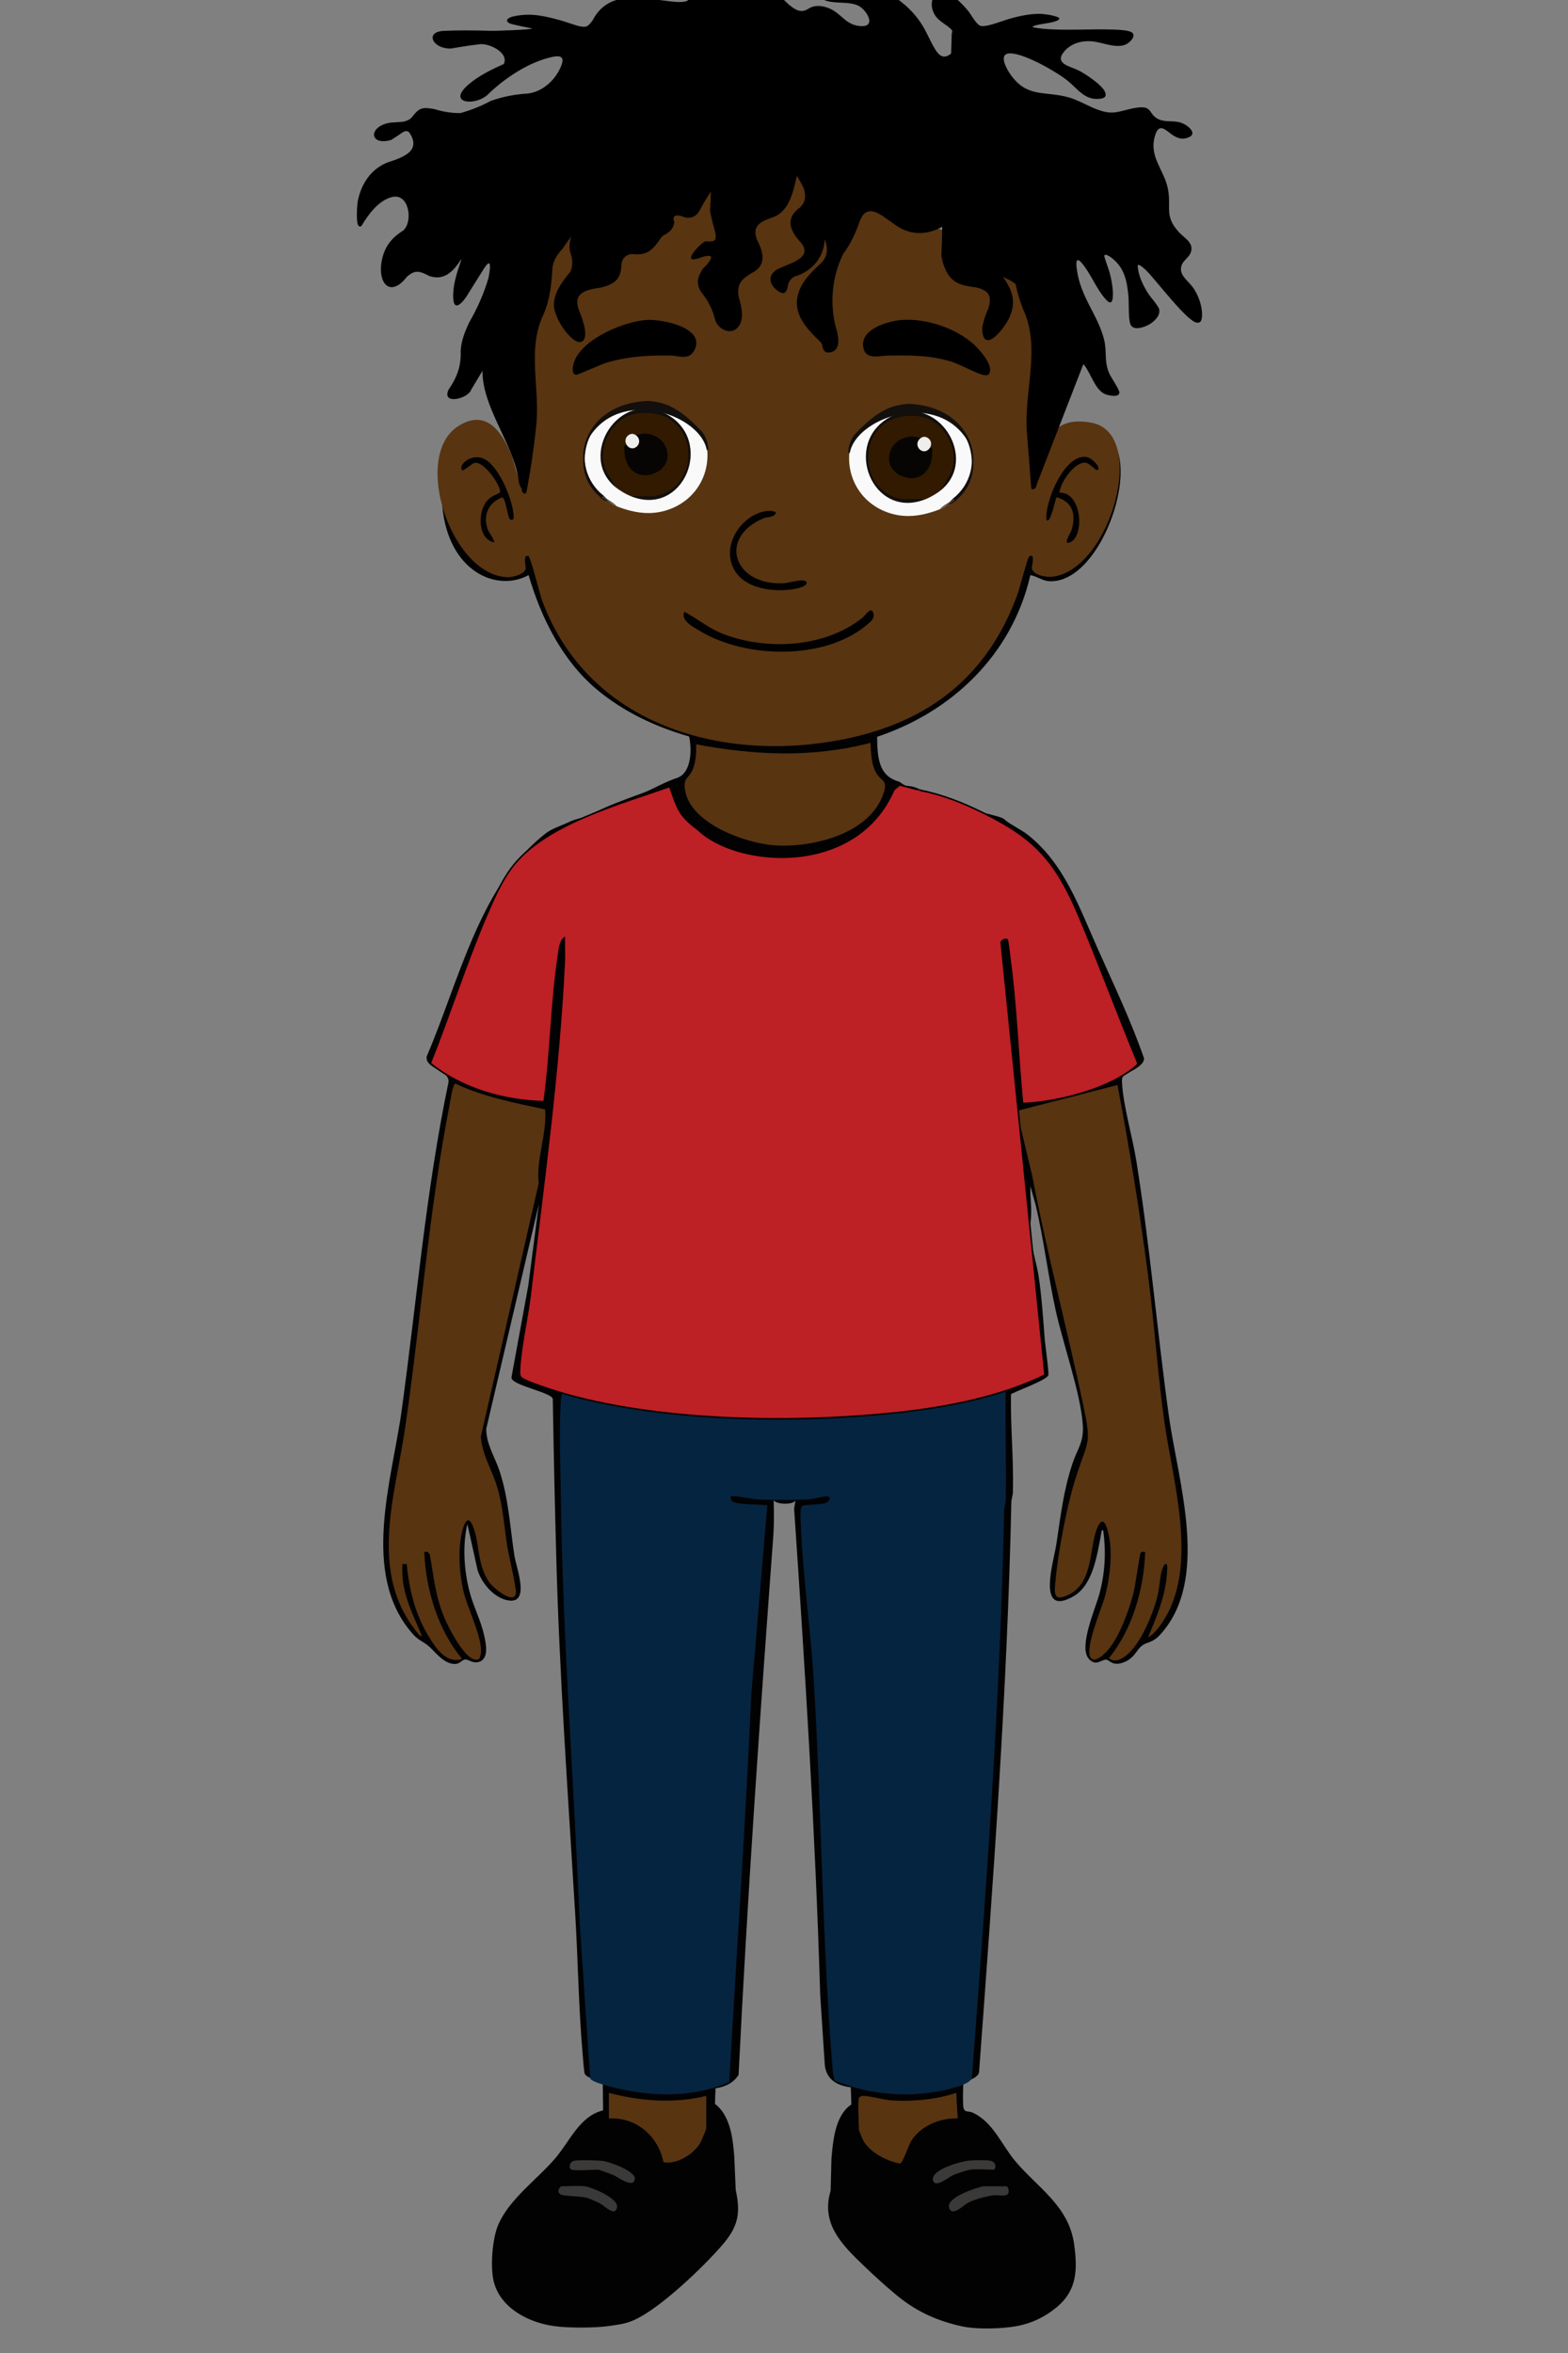 <?xml version="1.0" encoding="UTF-8"?>
<svg id="Layer_1" xmlns="http://www.w3.org/2000/svg" version="1.1" viewBox="0 0 1024 1536">
  <rect x="0" y="0" width="1024" height="1536" fill="#808080" stroke="none"/>
  <!-- Generator: Adobe Illustrator 29.6.1, SVG Export Plug-In . SVG Version: 2.1.1 Build 9)  -->
  <defs>
    <style>
      .st0 {
        fill: #583411;
      }

      .st1 {
        fill: #052440;
      }

      .st2 {
        stroke: #120f0d;
      }

      .st2, .st3 {
        fill: #120f0d;
      }

      .st2, .st4 {
        stroke-miterlimit: 10;
      }

      .st5 {
        fill: #060504;
      }

      .st6 {
        fill: #eeeeec;
      }

      .st7 {
        fill: #f9f9f9;
      }

      .st4 {
        fill: #bd2025;
        stroke: #000;
      }

      .st8 {
        fill: #493e36;
      }

      .st9 {
        fill: #3a3939;
      }

      .st10 {
        fill: #3b3a39;
      }

      .st11 {
        fill: #3a3938;
      }

      .st12 {
        fill: #020101;
      }

      .st13 {
        fill: #321a00;
      }

      .st14 {
        fill: #020203;
      }
    </style>
  </defs>
  <path class="st14" d="M469.28,457.97c206.71,68.68,177.34-166.81,241.47-175.21,42.53-5.57,13.77,97.71-25.01,96.68-4.91-.13-8.32-3.2-12.85-4-11.98,52.21-51.5,89.35-100.07,105.53.13,14.05,1.18,25.48,13.91,29.13,1.17.33,3.96,2.83,5.17,2.88,7.37.31,9.33,3.61,13.1,3.21,18,12,12,10,24,9,3.81,4.32,24.2,7.08,26.78,9.57,3.06,2.95,11.07,6.77,15.11,9.94,23.86,18.67,33.67,46.88,45.83,74.24,10.84,24.4,21.54,46.52,30.36,71.79.61,5.62-12.56,10-13.81,12.12-.78,1.32-.55,2.92-.48,4.38.66,13.91,6.88,35.48,9.26,50.32,9.04,56.25,13.51,110.85,21.35,167.17,5.89,42.28,27.14,106.39-5.72,142.34-5.18,5.67-8.18,4.42-11.98,7.28-3.4,2.55-4.69,7.63-10.86,10.39-8.61,3.84-10.18-1.6-12.73-1.34-3.33.34-6.69,4.5-11.14-.64-6.78-7.82,4.62-33.14,7.11-42.67,3.61-13.8,4.3-26.99,2.38-41.16-1.38-.26-1.23,1.85-1.44,2.91-2.6,13.31-5.17,32.87-18.05,40.25-24.39,13.97-12.83-22.82-11.12-33.99,2.83-18.55,4.57-34.85,10.59-52.88,3.27-9.8,7.54-13.74,6.67-25.45-1.52-20.57-12.84-52.43-17.61-74.01-5.12-23.1-7.76-46.6-13.26-69.62l-3.34-11.74c-.16,10.25,1.19,13.59.1,23.8-1.24,11.62,3.42,23.4,5.18,34.29,1.96,12.08,3.13,29.21,4.12,42.11.22,2.82,2.67,20.27,2.36,22.97-.37,3.3-24.17,11.65-24.44,12.66-.28,23.81,1.75,39.87,1.28,63.68-.05,2.32-.98,4.46-1.03,6.78-2.69,124.29-11.98,248.3-21.11,372.34-1.12,3.97-9.53,5.75-10.13,6.73-.39.64-.42,13.3-.21,15.09.58,4.76,3.02,2.79,6.29,4.31,13.26,6.17,18.59,20.67,27.57,31.43,14.61,17.5,35.07,29.22,38.58,54.4,2.3,16.52,1.97,30.1-11.41,41.17-7.73,6.4-16.22,10.44-25.73,12.24-9.12,1.73-26.36,2.53-37.15,0-17.17-4.03-29.92-10.23-42.85-21.11-6.82-5.74-13.44-11.75-19.88-17.93-14.28-13.68-28.62-27.63-21.99-49.21l.53-20.86c1-12.12,2.51-28.53,13.01-35.51l-.38-11.2c-10.64-1.34-16.31-6.36-17.01-15.07l-2.96-45.26c-3.19-105.98-9.85-211.78-17.04-317.43l.93-5.56c-.92,3.26-12.81,3-14.29,0,.22,7.85.34,15.72-.24,23.57-8.68,117.14-16.86,234.26-22.66,351.61-3.04,4.83-8.06,7.75-15.05,8.78-.17,3.39-.29,6.78-.35,10.17,9.86,7.57,11.61,22.01,12.56,34.05l.97,22.1c3.28,15.37,1.68,23.89-8.76,35.98-12.42,14.4-40.9,41.66-57.77,49.06-5.44,2.39-9.42,2.82-16.33,3.83-9.27,1.36-27.25,1.33-36.2,0-15.3-2.28-33.27-10.65-38.55-27.47-3-9.55-1.45-29.39,2.49-38.55,7.33-17.06,25.75-29.88,37.5-43.75,9.45-11.14,15.7-27.22,31-31l-.19-17.4c-.78-2.39-10.13-2.99-11.78-6.5-.52-1.1-1.19-10.73-1.41-13.25-2.6-29.62-3-60.38-4.78-90.16-4.65-77.58-10.31-155.55-12.41-233.27-1.02-37.86-1.65-65.99-2.28-103.86-.8-4.39-27.12-8.74-27-14l11-60,6.88-53.03-34.34,146.54c-.05,9.97,5.64,18.39,8.65,27.44,6.01,18.11,6.91,37.15,9.79,55.66,1.13,7.3,10.24,30.59-3.35,29.03-9.46-1.09-17.96-10.93-20.76-19.9l-6.63-29.97c-3.32,13.94-2.17,30.43,1.42,44.16,2.5,9.55,7.43,18.89,9.52,28.43,1.2,5.44,3.47,15.93-4.04,17.48-3.82.78-5.97-1.83-8.37-1.73-1.96.09-3.35,2.89-6.62,2.92-6.48.06-11.58-6.14-15.76-10.3-4.64-4.61-7.46-4.31-11.89-9.34-34.35-38.97-13.46-100.38-7.21-145.76,9.95-72.22,15.75-143.14,30.64-214.57.42-8.04-15.13-8.29-14.33-16.5,21.04-48.77,35.09-113.62,78.71-146.41,3.16-2.38,11.1-5.16,13.38-6.29,7.13-3.53,7.42-1.76,16.55-6.18,11.58-5.6,16.49-7.3,33.76-13.69,4.23-1.57,13.59-6.91,20.95-9.28,9.63-3.11,9.98-18.39,8.07-27.12-21.78-6.23-42.95-16.14-60.49-30.88-22.23-18.68-36.17-46.51-44.33-74.48-20.86,11.46-52.47-2.38-56.35-45-1.97-21.64,26.77,32.64,41.39,14.15,1.44-1.82,22.99-17.31,23.25-16.93,33.68,50.46,42.24,105.87,115.8,130.31h-.01Z"/>
  <path class="st1" d="M544.98,1358.09c-.37-2.03-.98-4.11-1.15-6.18-6.93-84.51-7.26-170.01-12.37-254.71-2.07-34.27-7.43-70.31-8.57-104.23-.07-2.19-.49-8.93.92-9.94,1.17-.84,12.17-.83,15.3-1.86,2.76-.9,3.9-3.88,1.33-4.42-1.34-.28-9.64,1.82-12.25,1.95-10.43.52-23.86.59-34.26,0-2.63-.15-15.87-2.71-16.56-2.01-.51.51-.02,2.65.97,3.41,3.01,2.33,18.2,1.82,22.76,2.48l-10.44,123.45c-3.83,84.41-9.56,168.72-14.41,253.1-22.81,9.96-47.86,9.73-71.81,4.41-3.27-.73-18.16-4.12-19.01-6.86l-6.78-100.18c-3.79-93.55-11.19-186.81-12.39-280.27-.25-19.56-1.28-42.85,0-62.04.14-2.17.75-4.19,1.03-6.32,23.98,5.83,48,11.03,72.58,13.73,71.41,7.82,147.78,5.77,216.88-14.75-.36,24.08.5,48.24.05,72.33-.04,2.33-.98,4.48-1.03,6.8-2.58,123.64-11.68,247.23-21.08,370.6-1.49,3.8-11.23,6.21-14.95,7.13-24.5,6.1-51.48,4.19-74.77-5.64v.02h.01Z"/>
  <path class="st0" d="M345.68,208.71c-4.52,34.78-1.65,70.13-3.98,105.05-1.76.36-2.36-.85-3.05-2.24-1.84-3.74-3.11-10.77-5.05-15.43-6.46-15.51-16.83-29.1-34.32-17.93-30.72,19.63-4.58,97.93,32.46,98.62,3.28.06,10.04-1.74,11.43-5.03.74-1.75-2.23-9.74,1.85-8.81,1.44.33,7.51,24.97,9.01,29.04,30.59,82.74,119.74,106.26,197.48,90.48,54.28-11.02,93.2-40.2,112.96-94.42,1.34-3.67,6.55-23.86,7.54-24.64,4.21-3.33,1.87,6.28,1.87,6.97-.04,5.11,9.49,6.61,13.57,6.09,38.04-4.77,62.55-93.72,25.36-100.52-30.58-5.59-30.03,19.15-36.48,36.85-.97,1.2-.98,1.13-1.91-.01-1.36-1.65-2.15-10.43-2.36-13.29-1.31-17.93,18.01-33.34,16.94-51.29-.28-4.71-20.47-80.89-22-82-46.35-5.74-114-49-114-49l-59-6-45,18-53.16,18.32-53.84,7.68,3.68,53.51h0Z"/>
  <path class="st0" d="M729.78,708.27c7.78,40.9,14.45,82.15,19.88,123.5,4.19,31.93,6.28,64.27,10.71,96.11,5.7,40.92,24.33,99.44-4.39,135.39-1.39,1.74-4.07,4.77-6.19,5.39,5.7-13.22,11.89-28.54,12.39-43.22.05-1.33.83-5.02-1.46-4.46-3.55,5.27-3.04,13.33-4.57,19.86-2.8,12.03-11.18,32.8-21.08,40.12-3.47,2.57-7.01,4.37-10.91,1.48,15.33-18.68,22.88-45.1,23.72-69.35-1.07.14-2.11-.56-2.93.58-.77,1.08-3.58,21.92-4.74,26.39-2.83,10.91-8.79,27.15-15.67,35.9-2.01,2.56-9.33,10.49-12.32,6.04-4.13-6.14,7.79-33.13,9.76-41.15,2.49-10.16,3.93-21.68,3.1-32.16-.33-4.13-3.11-22.6-8.06-12.32-6.02,12.5-2.3,36.94-19.44,44.77-8.71,3.98-9.17.56-8.43-7.76,1.8-20.4,7.7-51.61,14.1-70.96,7.58-22.92,9.56-19.87,4.12-45.53-10.55-49.83-23.73-99.3-33.28-149.44l-10.09-42.25,65.77-16.92h.01Z"/>
  <path class="st0" d="M313.03,1082.8c-7.57,4.94-20.31-20.8-22.53-26.08-6.29-14.97-6.93-25.73-9.64-41.16-.53-3.01-3.65-3.18-3.79-1.97,1.16,24.64,9.05,50.46,24.68,69.32-9.93,3.31-16.54-6.21-21.28-13.84-9.17-14.75-13.14-30.66-14.87-48.05l-2.77-.07c-1.24,17.15,5.64,30.39,11.95,45.16.7,1.65.86,3.11-1.05,1.09-33.7-39.54-15.76-89.9-9.12-135.38,10.23-69.97,15.37-140.52,28.89-210.06.46-2.35,2.16-14.23,3.94-14.42,16.91,8.35,40.31,13.02,58.56,16.86,1.34,15.72-6.02,32.48-4.17,48.16l-37.82,165.49c.77,11.62,7.25,21.6,10.55,32.42,3.96,13,4.64,25.94,6.73,39.25.87,5.51,6.14,27.45,5.61,30.59-1.32,7.7-14.95-3.64-17.53-7.41-7.89-11.52-5.99-25.17-10.5-36.33-2.58-6.39-4.8-4.17-6.45,1.18-3.63,11.73-2.56,28.04-.04,39.97,2.43,11.53,12.38,30.48,11.74,40.96-.09,1.48-.55,2.97-1.09,4.32h0Z"/>
  <path class="st0" d="M568.49,484.92c.35,6.55.45,14.35,3.95,20.01,3.16,5.1,7.27,4.14,4.8,12.18-8.45,27.56-47.55,36.54-71.86,34.68-18.76-1.44-55.65-14.36-58.16-37.14-.77-7.01,2.42-6.57,4.71-11.34,2.5-5.19,2.91-11.71,2.65-17.42,38,7.15,76.2,8.95,113.91-.98h0Z"/>
  <path class="st0" d="M560.9,1369.64c.23-.8,1.37-1.36,2.28-1.43,4.14-.28,13.96,2.57,19.09,2.89,13.82.86,29.06-.52,42.22-4.91l.96,16.73c-11.3-.46-23.72,4.49-30.22,14.42-1.88,2.87-5.48,14.41-7.42,14.99-8.47-1.46-19.75-7.17-24.09-15.11-.49-.9-2.81-6.54-2.81-6.92,0-4.39-.86-17.65,0-20.65h-.01Z"/>
  <path class="st0" d="M461.23,1368.16v21.15c0,.62-3.26,8.55-3.95,9.68-4.55,7.45-15.29,14.03-23.98,12.51-3.5-17.48-18.25-29.63-35.67-28.58v-16.72c20.67,5.39,42.69,7.14,63.6,1.97h0Z"/>
  <path class="st10" d="M373.42,1416.35c-2.39-.72-1.6-4.86,1.14-5.7s15.97-.44,19.49.05c4.09.57,21.46,6.61,20.51,11.9-1.12,6.23-11.11-1.54-14.11-2.8-1.52-.64-9.09-3.46-9.95-3.46-3.78,0-14.43.79-17.09,0h0Z"/>
  <path class="st11" d="M642.05,1427.17h15.19c1.23,0,2.38,4.13.52,5.46-1.59,1.14-6.66.15-9.05.46-4.78.61-12.01,2.55-16.32,4.73-2.86,1.44-10.59,9.62-12.55,3.46-2.16-6.79,17.43-13.09,22.21-14.1h0Z"/>
  <path class="st10" d="M633.51,1416.35c-2.04.27-8.71,2.54-10.9,3.46-2.79,1.17-11.67,8.73-13.23,3.8-2.3-7.25,18.27-12.68,23.2-13.15,3.22-.3,11.3-.55,14.2.01,4.32.84,3.76,5.87,1.93,5.87-4.64,0-10.82-.57-15.19,0h-.01Z"/>
  <path class="st9" d="M381.97,1427.17c4.77.67,22.11,7.83,20.97,13.83-1.22,6.43-8.34-1.21-10.96-2.56-2.28-1.18-6.38-3.06-8.76-3.71-4.52-1.25-14.46-.99-16.9-2.16-3.44-1.66-.63-5.4.46-5.4,4.58,0,10.92-.6,15.19,0h0Z"/>
  <path d="M589.18,208.84c15.49-1.07,34.97,5.25,46.72,15.92,3.59,3.26,13.45,14.05,10.01,19.24-1.01,1.3-2.28,1.01-3.62.76-4.9-.92-15.27-7.05-21.81-8.94-14.35-4.14-26.36-3.84-41.1-3.72-4.28.04-13.07,2.85-15.2-3.83-4.2-13.18,15.84-18.8,25.01-19.43h-.01Z"/>
  <path d="M423.07,208.82c9.17-.4,37.96,4.94,30.43,19.75-3.47,6.83-10.36,3.61-15.49,3.53-14.81-.24-27.76.48-42.06,4.7-3.51,1.04-18.64,7.95-19.69,7.86-3.59-.28-2.04-6.47-1.16-8.82,5.67-15.1,33.32-26.38,47.97-27.02h0Z"/>
  <path class="st12" d="M447,399.35c8.73,4.67,15.81,10.86,25.37,14.52,28.43,10.9,66.41,8.98,90.87-10.62,1.75-1.41,5.7-7.59,7.03-3.27,1.22,3.96-1.78,5.92-4.32,8.05-27.7,23.18-78.94,21.88-108.81,3.91-4.21-2.53-13.04-6.97-10.14-12.59Z"/>
  <path class="st12" d="M499.89,333.69c3.14-.55,9.35-.05,5.52,2.76-1.83,1.34-4.58.96-6.74,1.87-30.15,12.65-19.46,44.26,13.39,42.39,3-.17,14-3.6,14.66-.52.55,2.57-5.65,3.82-7.36,4.16-13.07,2.6-33.85.39-40.48-13.61-7.43-15.7,5.48-34.32,21.01-37.04h0Z"/>
  <path class="st12" d="M322.63,354.1c-10.59-2.5-10.87-19.43-4.72-27.02,2.63-3.25,8.16-5.08,8.46-5.51,1.85-2.7-9.74-20.54-16.35-19.42-1.84.31-7.42,5.73-8.26,4.74-2.91-3.42,6.82-12.04,15.52-6.73,9.11,5.56,18.37,27.44,18.2,38.23-1.03,1.34-1.88,1.43-2.86-.03-1.3-1.94-2.39-13.48-4.74-13.66-8.98,3.39-12.78,12.01-9.22,21.24.6,1.55,4.82,7.35,3.98,8.16h-.01Z"/>
  <path class="st12" d="M691.89,321.64c14.59-.71,16.61,28.16,7.01,32.35-5.3,2.31.37-6.43.63-7.22,3.34-10.39,1.53-19.03-9.51-22.17-.84.65-3.91,18.1-6.66,14.74-1.08-12.18,12.28-44.02,26.61-40.92,3.94.85,10.26,8.42,6.13,8.45-.41,0-4.76-4.35-6.87-4.75-6.98-1.31-16.91,12.75-17.34,19.52h0Z"/>
  <g>
    <path class="st7" d="M622.74,325.8c-2.18,2.64-5.19,4.86-9.03,6.67-12.01,4.64-23.75,6.4-36.13,1.23-17.03-7.13-26-24.71-22.2-42.84,15.16-27.93,58.34-30.59,74.13-9.01,8.72,15.1,7.55,33.51-6.78,43.96h.02,0Z"/>
    <path class="st2" d="M620.4,328.2c-1.15,1.1,3.29-.88,4.04-2.35,16.22-13.59,10.37-35.11,6.25-40.87-21.82-30.48-72.29-12.19-76.2,10.63,0-3.13.9-7.63,3.91-11.51,16.35-17.56,25.69-19.1,34.73-19.98,42.88,1.51,53.42,42.77,29.61,61.68l-2.34,2.38h0v.02Z"/>
    <path class="st8" d="M613.71,332.46c2.08-2.63,6.75-4.51,9.03-6.67l.82.84h0"/>
    <path class="st13" d="M614.53,319.97c-2.67,2.16-6.67,4.52-9.86,5.83-12.38,2.66-24.25,1.81-32.55-9.14-9.97-13.16-7.17-33.74,7.35-42.26,30.26-17.8,59.16,21.32,35.06,45.58h0Z"/>
    <path class="st3" d="M614.53,319.97l6.16-10.82c7.2-15.08-4.48-35.43-20.63-37.37-41.55-4.95-43.01,50.55-9.77,53.99h14.37c-34.87,14.22-54.97-36.32-23.55-53.42,31.03-16.89,58.57,27.2,33.41,47.59h0v.02h.01Z"/>
    <path class="st5" d="M601.38,285.84c-1.23,6.01-.55,7.78,5.74,6.67,2.45-.47,1.63,1.28,1.65,2.87.18,12.06-8.41,20.22-20.02,15.32-13.22-5.59-9.38-23.09,4.19-25.49,3.84-.67,5.52.34,8.43.63h.02-.01Z"/>
    <path class="st6" d="M607.14,292.51c-4.17,5.85-11.9-1.92-5.74-6.67.26,0,1.37-.91,2.67-.69,3.44.61,5.19,4.39,3.07,7.34h0v.02h0Z"/>
  </g>
  <g>
    <path class="st7" d="M393.81,323.88c-14.34-10.44-15.51-28.86-6.78-43.96,15.8-21.58,58.97-18.92,74.13,9.01,3.8,18.13-5.18,35.71-22.2,42.84-12.38,5.18-24.12,3.41-36.13-1.23-3.84-1.81-6.86-4.02-9.03-6.67h.02,0Z"/>
    <path class="st2" d="M393.79,323.88c-23.81-18.9-13.28-60.16,29.61-61.68,9.03.89,18.36,2.44,34.73,19.98,3.02,3.89,3.91,8.4,3.91,11.51-3.91-22.83-54.38-41.13-76.2-10.63-4.11,5.73-9.97,27.26,6.25,40.87.75,1.47,5.19,3.44,4.04,2.35l-2.34-2.38h0v-.02Z"/>
    <path class="st8" d="M392.97,324.72h0l.82-.84c2.29,2.16,6.95,4.04,9.03,6.67"/>
    <path class="st13" d="M437.06,272.47c14.52,8.53,17.32,29.1,7.35,42.26-8.3,10.95-20.17,11.8-32.55,9.14-3.18-1.3-7.19-3.67-9.86-5.83-24.1-24.26,4.79-63.38,35.06-45.58h0Z"/>
    <path class="st3" d="M402,318.03c-25.16-20.39,2.38-64.47,33.41-47.59,31.42,17.09,11.32,67.64-23.55,53.42h14.37c33.25-3.44,31.78-58.94-9.77-53.99-16.15,1.94-27.83,22.29-20.63,37.37l6.16,10.82h0v-.02h0Z"/>
    <path class="st5" d="M415.17,283.92c2.91-.3,4.59-1.3,8.43-.63,13.57,2.4,17.41,19.9,4.19,25.49-11.61,4.9-20.21-3.26-20.02-15.32.02-1.58-.8-3.33,1.65-2.87,6.29,1.12,6.97-.65,5.74-6.67h.02,0Z"/>
    <path class="st6" d="M409.39,290.57c-2.12-2.94-.37-6.72,3.07-7.34,1.3-.22,2.41.71,2.67.69,6.16,4.75-1.57,12.51-5.74,6.67h0v-.02h0Z"/>
  </g>
  <path d="M435.5-30.8c1.82.46,3.67.61,5.48,1.17,12.02,3.71,9.47,15.76,18.23,22.39,6.96,5.27,20.37,6.1,28.54,3.4,1.66-.55,4.69-1.61,3.31-3.67-1.48-2.21-15.86-6.91-19.3-8.49-4.51-2.07-10.65-5.39-1.67-7.12,15.38-2.96,24.98,5.92,34.75,15.57,4.05,4,11.65,13.65,17.4,14.61,4.14.69,5.51-1.96,8.94-2.8s7.01-.15,10.27,1.17c7.97,3.23,10.5,10.62,19.89,11.56,11.22,1.12,5.28-9.5-.03-12.83-8.5-5.32-26.68,2.09-28.64-12.06-1.58-11.37,7.88-9.81,15.83-7.96,21.2,4.93,40.78,12.74,52.93,30.94,3.7,5.55,5.91,11.62,9.29,17.13,2.65,4.32,5.74,6.65,10.41,2.73.13-4.17.31-8.31.39-12.48.03-1.68,1.04-1.91-.49-3.46-2.71-2.76-6.8-4.49-9.59-7.93-5.98-7.37-2.88-20.04,8.85-14.77,3.67,1.64,9.47,7.71,12.03,10.87,1.9,2.36,5.38,9.2,8.34,9.79,3.94.78,14.29-3.49,18.63-4.7,6.81-1.91,14.33-3.57,21.46-3.15,1.63.1,11.13,1.38,11.13,3.15-.94,1.25-2.32,1.55-3.77,1.98-3.85,1.14-9.23,1.33-12.7,2.64-.41.15-.94.35-1.03.82.19.23,5.23.91,6.01.99,15.81,1.54,32.21-.03,48.04.67,2.66.12,8.15.38,10.37,1.58,3.73,2.01-.59,6.49-3.01,7.8-6.46,3.5-16.16-1.37-23.13-1.81s-13.76,1.7-18.03,7.11c-6.06,7.66,4.39,9.26,9.62,11.87,4.58,2.28,15.67,9.64,17.46,14.22,1.17,2.98-.4,3.95-3.31,4.33-9.78,1.28-14.57-6.38-21.01-11.63-7.38-6.01-27.77-17.59-37.24-17.99-8.89-.37-2.7,10.37-.12,13.97,11.08,15.48,22.57,10.26,38.38,14.9,9.5,2.79,19.39,10.65,29.3,9.69,5.87-.57,14.31-4.29,20.14-3.11,3.01.61,3.86,3.64,5.68,5.42,5.17,5.08,11.69,2.41,17.73,4.4,4.57,1.51,12.01,7.7,3.69,9.99-3.15.87-5.23.27-8-1.23-4.79-2.6-9.75-10.15-12.69-.19-4.11,13.91,6.1,22.06,8.52,34.88,2.24,11.89-2.59,17.29,7.02,27.89,3.77,4.16,10.31,7.06,7.73,13.67-1.09,2.8-4.48,4.79-5.62,7.46-2.75,6.41,3.37,10.1,6.77,14.54,3.96,5.16,6.93,13.62,6.23,20.06-.23,2.15-.9,3.89-3.52,3.4-6.71-1.27-26.71-28.14-33.03-34.24-.7-.67-4.42-4.15-5.32-3.3,0,6.21,3.37,13.19,6.72,18.44,1.64,2.57,6.78,8.16,7.27,10.49.87,4.12-3.31,8.02-6.68,9.92-3.56,2-11.2,4.54-12.42-1.12-1.1-5.11-.53-12.59-1.07-18.1-.94-9.65-2.66-18.04-10.98-24.41-.79-.61-4.38-3.13-4.73-1.27-.12.66,3.29,9.96,3.74,11.79,1.11,4.52,2.59,12.36,1.59,16.79-.91,4.03-3.91.45-5.35-1.3-5.45-6.59-8.91-15.59-14.33-22.18-4.61-5.61-4.04.43-3.53,4.05,2.5,18.01,13.61,29.26,17.71,45.32,2.11,8.28-.17,14.42,3.58,22.62,1.16,2.53,6.59,10.32,6.46,12.23-.22,3.36-6.96,1.87-9,1.1-6.81-2.57-9.58-13.66-13.88-18.96-.22-.27,0-.6-.78-.41l-30.46,78.5c.37,1.79-3.48,4.92-3.51,1.15l-2.95-37.65c-1.07-27.66,9.21-53.89-2.48-78.7-2.08-5.23-3.65-10.53-4.71-15.92-2.45-1.87-5.18-3.39-8.21-4.57,6.02,8.57,8.7,15.6,4.37,25.93-3.1,7.39-17.81,25.87-17.98,7.19.77-4.23,2.08-8.36,3.92-12.37,2.58-8.04.77-11.91-7.82-14-10.99-1.36-16.86-3.01-20.97-13.83-.87-2.3-1.43-4.7-1.79-7.11.33-6.24.51-12.45.54-18.64-10.15,5.74-21.37,5.66-30.89-1.42l-8.43-5.91c-6.41-4-11.11-4.37-14.26,2.98-2.73,7.72-5.79,14.97-10.91,21.79-7.82,15.22-9.29,34.51-4.26,50.68,1.32,4.87,2.2,13.13-4.72,13.93-3.91.45-4.41-2.2-4.96-5.23l-.79-1.34c-7.98-7.72-17.29-16.81-15.47-28.8,1.48-9.74,9-16.86,15.96-23.33,4.05-4.02,4.24-10.2,1.97-15.08-.46,11.42-8.08,20.91-19.35,24.08-2.24,1.05-3.84,2.92-4.47,5.26-.89,5.7-2.87,7.6-7.79,3.46-5.7-4.8-4.89-10.97,2.15-13.96l8.59-3.67c5.97-2.87,10.48-6.27,5.72-12.7-7.34-7.8-11.16-16-.88-23.39,3.68-3.57,3.93-7.8,2.37-12.41-.21-.64-4.08-8.06-4.53-7.94l-1.9,7.88c-2.06,7.33-5.27,15.68-13.16,18.7-7.97,2.85-14.35,5.14-11.1,14.55,3.59,7.09,6.88,15.53-1.42,21.02-7.67,4.33-11.99,7.47-10.35,16.61,1.7,6.09,4.2,15.13-.94,20.31-4.84,4.86-12.84.44-14.43-5.3-1.74-7.03-4.69-12.67-9.28-18.36-3.37-5.75-2.23-9.37,1.17-14.92,7.27-7.27,7.29-9.89.06-7.86-4.24,1.57-10.87,3.69-6.04-2.94,1.11-1.68,5.94-6.79,7.81-7.16,6.16.34,7.44-.14,6.28-6.01-1.28-4.52-2.4-9.07-3.37-13.63.29-4.27.47-8.52.56-12.77-2.74,3.98-5.25,8.17-7.51,12.56-1.86,3.31-5.33,5.15-9.21,4.23-6.34-2.43-8.74-1.44-7.2,2.98-.3,3.76-2.6,6.63-6.89,8.62l-1.52,1.32c-4.99,7.3-8.63,12.35-18.8,10.97-4.16.07-7.02,2.93-7.3,6.84-.23,9.58-4.29,12.79-13.48,15.08-9.31,1.33-18.48,3.18-14.31,14.62,1.78,4.2,6.64,16.62,2.6,20.17-3.58,3.14-9.79-4.16-11.68-6.7-3.56-4.76-7.61-12.04-7.18-18.03.55-7.6,5.95-14.73,10.72-20.41,1.7-3.94,1.63-8.29-.21-13.05-.67-3.42-.26-6.83.76-10.12l-5.85,8.39c-3.35,3.42-5.47,7.27-6.36,11.53-.64,10.7-1.48,20.82-5.79,30.85-11.24,23.52-2.06,47.82-4.94,73.76-1.48,14.04-3.54,27.99-6.17,41.85-.51,3.6-4.01.34-3.03-1.42-1.43-1.76-2.21-3.96-2.33-6.61-3.57-23.12-23.8-47.06-23.45-70.56l-7.38,12.31c-1.86,5.93-19.49,10.31-14.83.1,5.51-7.97,8.44-15.73,7.93-25.49.38-6.47,2.82-12.65,5.62-18.52,5.37-9.27,9.56-18.91,12.56-28.91,1.96-10.36.92-12.34-3.11-5.94l-9.91,15.78c-2.1,3.94-9.46,13.85-10.01,3.34-.41-7.92,2.21-16.24,4.83-23.69l.52-2.04c-4.62,7.36-10.72,14.65-20.83,11.27-6.25-3.15-9.23-4.5-14.73.42-10.96,14.11-19.33,4.21-16.46-10.49,1.77-9.06,6.24-14.77,14-19.66,6.59-5.72,3.92-24.5-7.16-21.9-8.89,2.09-15.74,11.6-20.05,18.79-.56.68-1.06.59-1.74.18-2.18-1.32-1.1-14.53-.65-16.65,2.31-10.95,8.49-20.61,19.53-24.94,9.98-3.2,22.29-7.47,13.97-19.58-1.22-1.25-2.86-.8-4.22-.04-2.48,1.76-5.02,3.44-7.6,5.04-14.33,4.08-15.19-9-.46-11.33l8.01-.54c2.18-.35,4.29-1.18,5.83-2.73,4.89-6.4,6.75-7.08,15.08-5.53,5.56,1.75,11.14,2.6,16.75,2.56,6.85-1.85,13.46-4.49,19.85-7.93,7.77-2.76,15.88-4.37,24.33-4.84,9.73-1.24,17.62-8.7,21.31-17.08,2.7-6.15,1.2-8.28-5.8-6.73-15.06,3.33-30.88,13.89-41.6,24.38-8.18,7.88-27.23,6-12.78-6.4,6.93-5.94,14.78-9.68,23.11-13.46,3.42-7.24-9.09-13.46-15.45-12.92-6.3.74-12.57,1.68-18.81,2.82-11.97.63-17.89-10.92-4.91-11.51,9.51-.43,19.14-.33,28.72-.09,1.03.39,30.82-.74,28.88-1.49-4.35-.85-8.69-1.78-13.03-2.79-5.37-1.45-3.56-4.12.87-5.08,11.42-2.49,20.06-.32,31.02,2.65l10.6,3.4c5.79,1.4,6.66,1.14,9.95-3.26,7.67-14.47,19.91-15.89,35.34-14.53l13.29,1.65c11.4,1.58,20.88,1.39,9.88-9.71-3.1-3.12-6.37-5.53-9.98-8.06-4.97-3.04-10.54-13.34-.89-13.62h1.03Z"/>
  <path class="st4" d="M601.34,515.96c14.04,2.79,27.64,8.17,40.6,14.59,33.14,16.4,47.11,30.72,62.62,67.4,13.45,31.82,25.09,63.61,38.37,95.62.36,1.46-.76,2.04-1.62,2.79-18,15.07-51.22,23.09-73.51,24.03-3.1-31.07-4-63.12-8.2-93.99-.23-1.89-1.43-12.55-1.86-12.98-.59-.63-3.61.16-3.92,1.77l28.63,282.39c-29.07,14.28-64,21-95.75,24.46-65.98,7.12-152.72,6.21-216.96-11.88-4.8-1.33-26.96-8.25-29.42-10.9-1.22-1.33-1.07-2.71-1.03-4.44.44-14.04,5.16-34.37,6.94-49.23,8.45-70.9,18.99-147.07,22.28-218.22.23-5-.12-10.03,0-15.02-2.93,2.08-3.33,8.21-3.88,11.84-4.72,31.3-4.87,63.59-9.32,94.97-25.53-.59-53.65-8.21-74.3-25.09,12.73-31.82,23.47-65.63,36.95-96.97,4.4-10.23,9.4-21.55,15.9-30.32,21.37-28.99,72.44-42.24,103.53-53.4,5.27,15.11,6.03,18.93,18.56,28.3,25.49,24.48,103.28,30.79,127.79-26.15l3.76-3.15s13.93,3.62,13.86,3.57Z"/>
</svg>